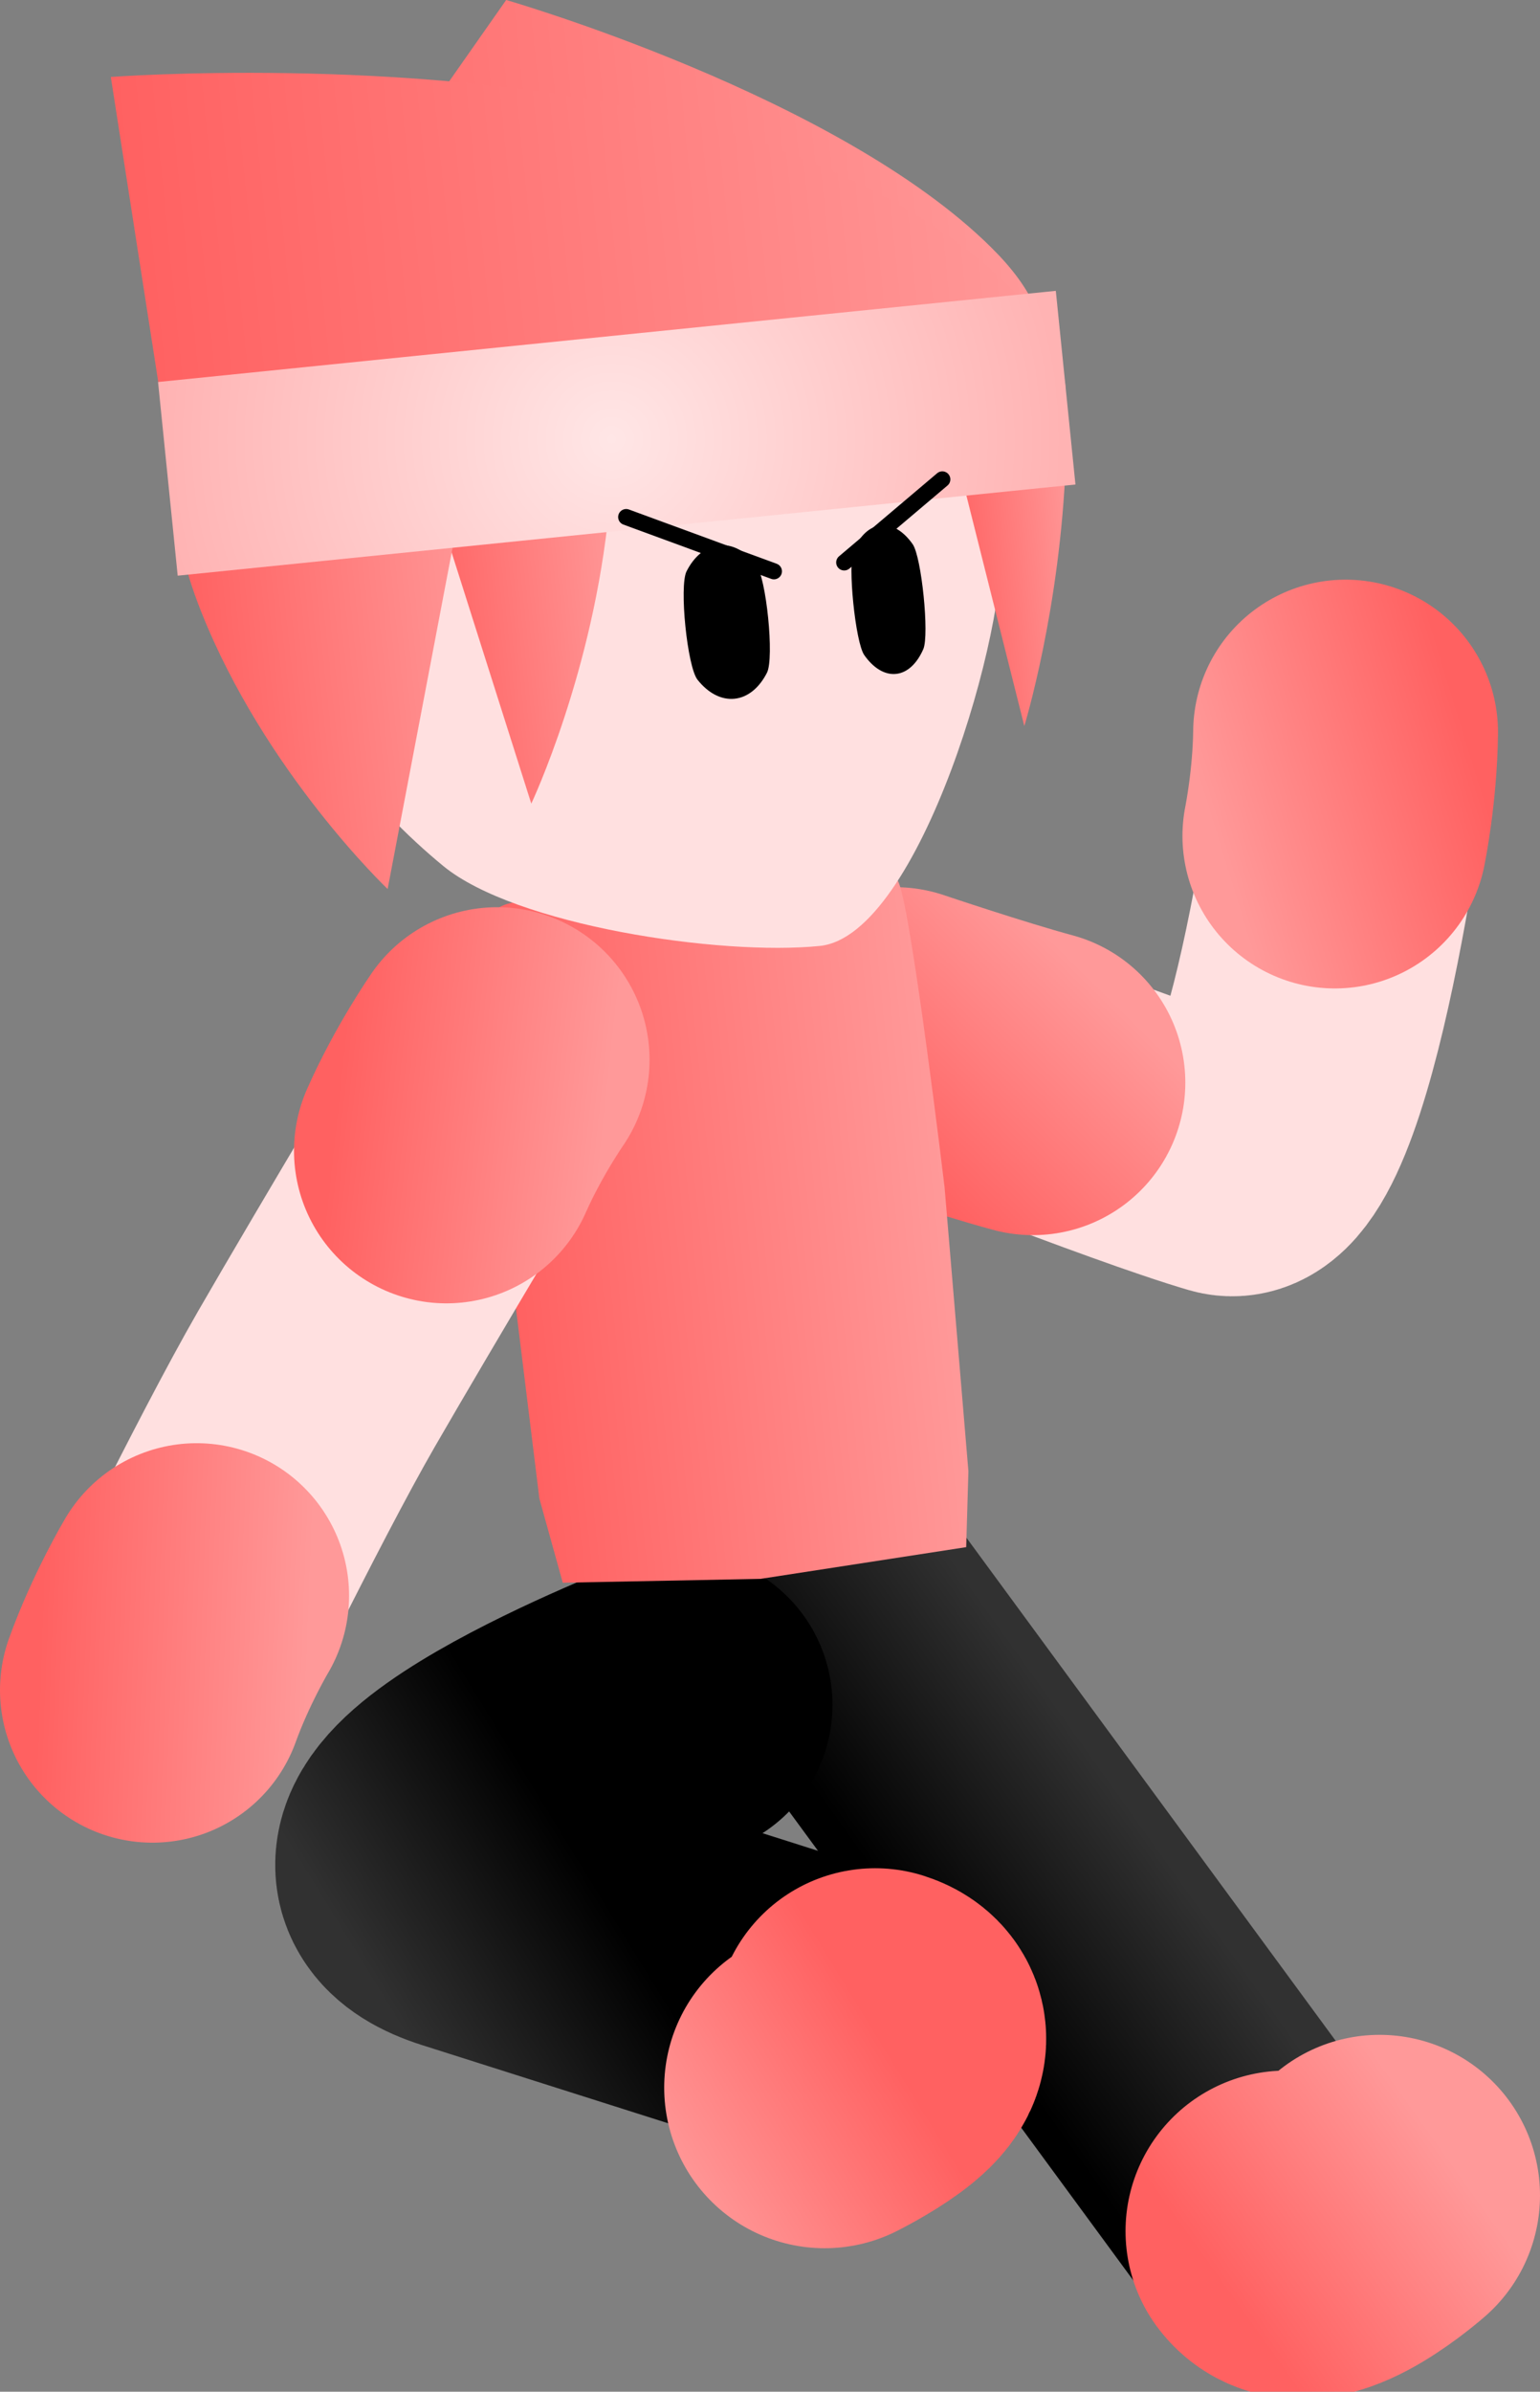 <svg version="1.1" xmlns="http://www.w3.org/2000/svg" xmlns:xlink="http://www.w3.org/1999/xlink" width="47.995" height="74.479" viewBox="0,0,47.995,74.479"><rect x="0" y="0" width="47.995" height="74.479" fill="#808080" stroke="none"/><defs><linearGradient x1="250.561" y1="204.256" x2="256.828" y2="199.779" gradientUnits="userSpaceOnUse" id="color-1"><stop offset="0" stop-color="#000000"/><stop offset="1" stop-color="#313131"/></linearGradient><linearGradient x1="256.139" y1="209.676" x2="262.705" y2="204.985" gradientUnits="userSpaceOnUse" id="color-2"><stop offset="0" stop-color="#ff6161"/><stop offset="1" stop-color="#ff9999"/></linearGradient><linearGradient x1="248.198" y1="177.791" x2="254.078" y2="171.804" gradientUnits="userSpaceOnUse" id="color-3"><stop offset="0" stop-color="#ff6161"/><stop offset="1" stop-color="#ff9999"/></linearGradient><linearGradient x1="265.856" y1="164.528" x2="257.834" y2="166.991" gradientUnits="userSpaceOnUse" id="color-4"><stop offset="0" stop-color="#ff6161"/><stop offset="1" stop-color="#ff9999"/></linearGradient><linearGradient x1="237.679" y1="198.475" x2="231.275" y2="202.409" gradientUnits="userSpaceOnUse" id="color-5"><stop offset="0" stop-color="#000000"/><stop offset="1" stop-color="#313131"/></linearGradient><linearGradient x1="245.815" y1="202.056" x2="239.106" y2="206.177" gradientUnits="userSpaceOnUse" id="color-6"><stop offset="0" stop-color="#ff6161"/><stop offset="1" stop-color="#ff9999"/></linearGradient><linearGradient x1="235.942" y1="180.521" x2="249.597" y2="179.135" gradientUnits="userSpaceOnUse" id="color-7"><stop offset="0" stop-color="#ff6161"/><stop offset="1" stop-color="#ff9999"/></linearGradient><linearGradient x1="228.7" y1="160.287" x2="251.271" y2="157.996" gradientUnits="userSpaceOnUse" id="color-8"><stop offset="0" stop-color="#ffd499"/><stop offset="1" stop-color="#ffd599"/></linearGradient><linearGradient x1="224.864" y1="149.834" x2="252.213" y2="147.059" gradientUnits="userSpaceOnUse" id="color-9"><stop offset="0" stop-color="#ff6161"/><stop offset="1" stop-color="#ff9999"/></linearGradient><linearGradient x1="224.209" y1="150.432" x2="252.691" y2="147.542" gradientUnits="userSpaceOnUse" id="color-10"><stop offset="0" stop-color="#ff6161"/><stop offset="1" stop-color="#ff9999"/></linearGradient><linearGradient x1="233.17" y1="159.583" x2="239.576" y2="158.933" gradientUnits="userSpaceOnUse" id="color-11"><stop offset="0" stop-color="#ff6161"/><stop offset="1" stop-color="#ff9999"/></linearGradient><linearGradient x1="249.609" y1="157.727" x2="253.669" y2="157.315" gradientUnits="userSpaceOnUse" id="color-12"><stop offset="0" stop-color="#ff6161"/><stop offset="1" stop-color="#ff9999"/></linearGradient><linearGradient x1="226.034" y1="162.275" x2="235.456" y2="161.319" gradientUnits="userSpaceOnUse" id="color-13"><stop offset="0" stop-color="#ff6161"/><stop offset="1" stop-color="#ff9999"/></linearGradient><radialGradient cx="239.144" cy="155.02" r="14.061" gradientUnits="userSpaceOnUse" id="color-14"><stop offset="0" stop-color="#ffe6e6"/><stop offset="1" stop-color="#ffb3b3"/></radialGradient><linearGradient x1="230.608" y1="175.312" x2="238.951" y2="176.214" gradientUnits="userSpaceOnUse" id="color-15"><stop offset="0" stop-color="#ff6161"/><stop offset="1" stop-color="#ff9999"/></linearGradient><linearGradient x1="221.323" y1="192.348" x2="229.708" y2="192.664" gradientUnits="userSpaceOnUse" id="color-16"><stop offset="0" stop-color="#ff6161"/><stop offset="1" stop-color="#ff9999"/></linearGradient></defs><g transform="translate(-220.076,-141.344)"><g data-paper-data="{&quot;isPaintingLayer&quot;:true}" fill-rule="nonzero" stroke-linejoin="miter" stroke-miterlimit="10" stroke-dasharray="" stroke-dashoffset="0" style="mix-blend-mode: normal"><g fill="none" stroke-linecap="round"><path d="M263.081,209.712c0,0 -2.271,1.993 -2.916,1.114c-1.591,-2.166 -4.603,-6.267 -6.377,-8.681c-2.525,-3.437 -7.621,-10.376 -7.621,-10.376" stroke="url(#color-1)" stroke-width="9.5"/><path d="M263.071,209.71c0,0 -2.271,1.993 -2.917,1.114" stroke="url(#color-2)" stroke-width="10"/></g><g fill="none" stroke-linecap="round"><path d="M262.321,164.354c0,0 -1.645,13.773 -4.013,13.082c-2.81,-0.819 -10.256,-3.783 -10.256,-3.783" stroke="#ffe0e0" stroke-width="8.5"/><path d="M252.267,175.057c-1.632,-0.44 -4.288,-1.335 -4.288,-1.335" stroke="url(#color-3)" stroke-width="9.5"/><path d="M262.012,164.145c-0.019,1.69 -0.334,3.23 -0.334,3.23" stroke="url(#color-4)" stroke-width="9.5"/></g><g data-paper-data="{&quot;index&quot;:null}" fill="none" stroke-linecap="round"><path d="M245.779,206.362c0,0 2.858,-1.425 1.573,-1.833c-3.166,-1.005 -9.16,-2.908 -12.689,-4.028c-5.024,-1.595 6.608,-6.066 6.608,-6.066" stroke="url(#color-5)" stroke-width="9.5"/><path d="M247.349,204.522c1.285,0.408 -1.573,1.833 -1.573,1.833" stroke="url(#color-6)" stroke-width="10"/></g><path d="M235.259,170.143c0.209,-1.174 2.349,-0.575 2.349,-0.575l8.035,-0.815c0,0 2.038,-0.921 2.447,0.089c0.409,1.01 1.423,9.46 1.423,9.46l0.744,8.855l-0.069,2.366l-6.412,0.988l-6.161,0.12l-0.729,-2.622l-1.046,-8.487c0,0 -1.215,-5.811 -0.581,-9.377z" fill="url(#color-7)" stroke="#001966" stroke-width="0" stroke-linecap="butt"/><path d="M238.833,147.786c3.114,-0.316 6.064,0.67 8.315,2.518c2.251,1.849 3.804,4.559 4.122,7.691c0.281,2.774 -2.528,12.49 -5.642,12.806c-3.114,0.316 -9.485,-0.641 -11.736,-2.488c-2.251,-1.849 -4.874,-4.894 -5.192,-8.027c-0.318,-3.132 0.659,-6.099 2.493,-8.363c1.834,-2.263 4.526,-3.821 7.64,-4.137z" fill="#ffe0e0" stroke="url(#color-8)" stroke-width="0" stroke-linecap="butt"/><path d="M243.637,158.916c0.321,0.404 0.575,2.917 0.342,3.377c-0.234,0.461 -0.589,0.767 -1.011,0.81c-0.422,0.043 -0.832,-0.186 -1.153,-0.591c-0.321,-0.404 -0.575,-2.917 -0.342,-3.377c0.234,-0.461 0.589,-0.767 1.011,-0.81c0.422,-0.043 0.832,0.186 1.153,0.591z" data-paper-data="{&quot;index&quot;:null}" fill="#000000" stroke="none" stroke-width="1.301" stroke-linecap="butt"/><path d="M248.519,158.289c0.278,0.394 0.524,2.828 0.332,3.27c-0.194,0.443 -0.492,0.735 -0.851,0.771c-0.359,0.036 -0.71,-0.19 -0.988,-0.585c-0.278,-0.394 -0.524,-2.828 -0.332,-3.27c0.194,-0.443 0.492,-0.735 0.851,-0.771c0.359,-0.036 0.71,0.19 0.988,0.585z" data-paper-data="{&quot;index&quot;:null}" fill="#000000" stroke="none" stroke-width="1.301" stroke-linecap="butt"/><g stroke="none" stroke-width="0" stroke-linecap="butt"><path d="M252.809,153.334c0.008,1.838 -1.813,0.861 -1.813,0.861l-25.496,1.91l10.351,-14.761c0,0 10.35,2.977 15.124,7.713c1.297,1.287 1.827,2.438 1.835,4.277z" fill="url(#color-9)"/><path d="M253.287,153.416c0.035,0.345 -0.873,0.915 -0.873,0.915l-26.939,1.908l-1.945,-12.498c0,0 9.115,-0.686 16.997,1.108c6.76,1.539 12.426,5.278 12.76,8.568z" fill="url(#color-10)"/><path d="M239.06,157.173c-0.488,5.102 -2.426,9.196 -2.426,9.196l-4.08,-12.856l5.89,-1.253c0,0 0.286,-1.154 0.506,0.604c0.22,1.758 0.242,2.922 0.109,4.308z" data-paper-data="{&quot;index&quot;:null}" fill="url(#color-11)"/><path d="M253.292,155.71c-0.171,4.597 -1.293,8.243 -1.293,8.243l-2.949,-11.728l3.716,-0.971c0,0 0.151,-1.035 0.339,0.56c0.188,1.594 0.234,2.647 0.187,3.896z" data-paper-data="{&quot;index&quot;:null}" fill="url(#color-12)"/><path d="M225.412,156.003c-0.124,-1.827 0.58,-0.736 0.58,-0.736l8.828,-0.219l-2.663,13.981c0,0 -3.831,-3.638 -5.819,-8.657c-0.54,-1.364 -0.802,-2.542 -0.926,-4.369z" data-paper-data="{&quot;index&quot;:null}" fill="url(#color-13)"/><path d="M225.614,159.271l-0.612,-6.031l27.979,-2.839l0.612,6.031z" fill="url(#color-14)"/></g><g fill="none" stroke-linecap="round"><path d="M224.936,194.001c0,0 3.174,-6.546 4.999,-9.709c1.873,-3.246 5.661,-9.571 5.661,-9.571" stroke="#ffe0e0" stroke-width="8.5"/><path d="M233.989,177.181c0.684,-1.546 1.581,-2.836 1.581,-2.836" stroke="url(#color-15)" stroke-width="9.5"/><path d="M224.826,193.976c0.574,-1.59 1.379,-2.94 1.379,-2.94" stroke="url(#color-16)" stroke-width="9.5"/></g><path d="M239.591,157.445l4.605,1.69" fill="none" stroke="#000000" stroke-width="0.5" stroke-linecap="round"/><path d="M249.444,156.272l-3.058,2.587" data-paper-data="{&quot;index&quot;:null}" fill="none" stroke="#000000" stroke-width="0.5" stroke-linecap="round"/></g></g></svg><!--rotationCenter:19.924112497555882:38.65588253987221-->